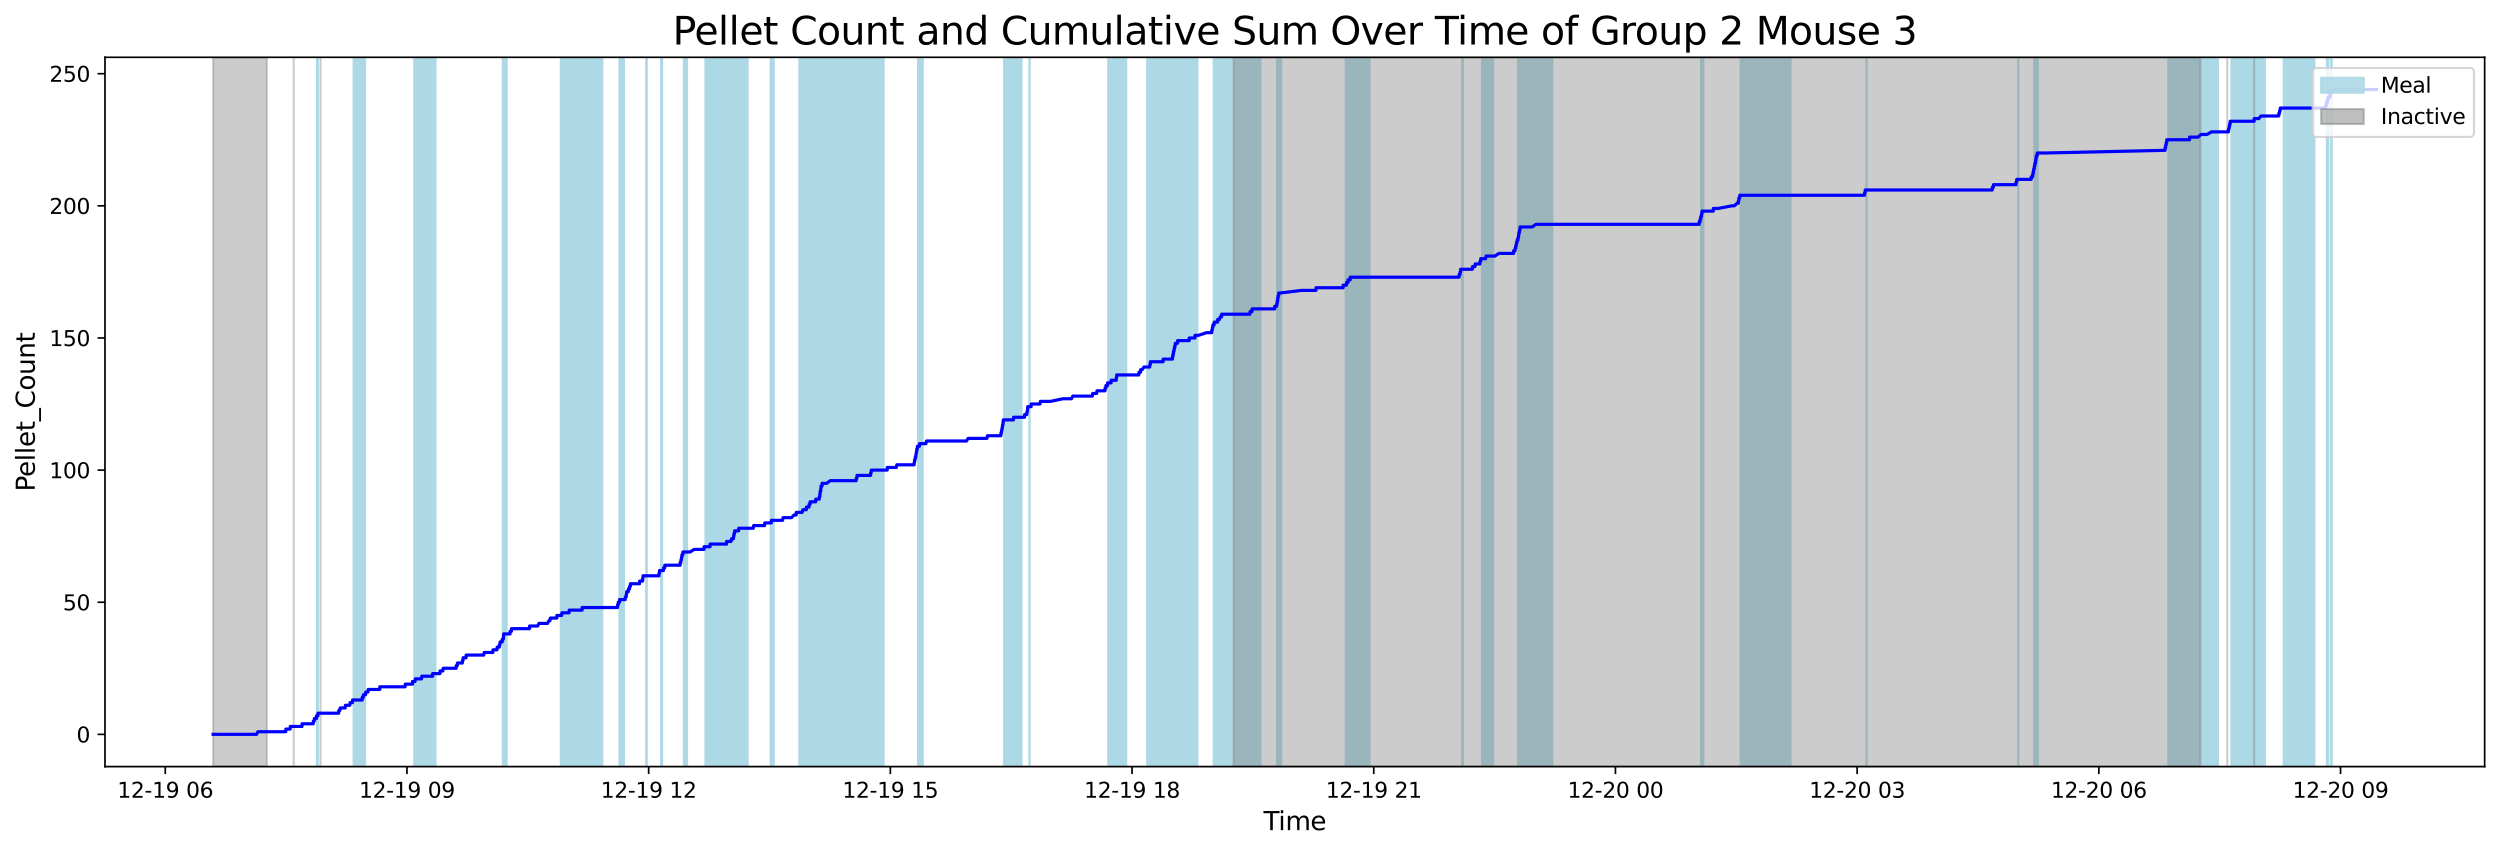 <?xml version="1.0" encoding="utf-8" standalone="no"?>
<!DOCTYPE svg PUBLIC "-//W3C//DTD SVG 1.1//EN"
  "http://www.w3.org/Graphics/SVG/1.1/DTD/svg11.dtd">
<svg xmlns:xlink="http://www.w3.org/1999/xlink" width="1172.435pt" height="399.009pt" viewBox="0 0 1172.435 399.009" xmlns="http://www.w3.org/2000/svg" version="1.1">
 <defs>
  <style type="text/css">*{stroke-linejoin: round; stroke-linecap: butt}</style>
 </defs>
 <g id="figure_1">
  <g id="patch_1">
   <path d="M 0 399.009 
L 1172.435 399.009 
L 1172.435 0 
L 0 0 
z
" style="fill: #ffffff"/>
  </g>
  <g id="axes_1">
   <g id="patch_2">
    <path d="M 49.235 359.517 
L 1165.235 359.517 
L 1165.235 26.877 
L 49.235 26.877 
z
" style="fill: #ffffff"/>
   </g>
   <g id="patch_3">
    <path d="M 149.055 359.517 
L 149.055 26.877 
L 148.661 26.877 
L 148.661 359.517 
z
" clip-path="url(#p4273b8ecab)" style="fill: #add8e6; stroke: #add8e6; stroke-linejoin: miter"/>
   </g>
   <g id="patch_4">
    <path d="M 169.828 359.517 
L 169.828 26.877 
L 166.001 26.877 
L 166.001 359.517 
z
" clip-path="url(#p4273b8ecab)" style="fill: #add8e6; stroke: #add8e6; stroke-linejoin: miter"/>
   </g>
   <g id="patch_5">
    <path d="M 171.211 359.517 
L 171.211 26.877 
L 165.863 26.877 
L 165.863 359.517 
z
" clip-path="url(#p4273b8ecab)" style="fill: #add8e6; stroke: #add8e6; stroke-linejoin: miter"/>
   </g>
   <g id="patch_6">
    <path d="M 203.165 359.517 
L 203.165 26.877 
L 194.272 26.877 
L 194.272 359.517 
z
" clip-path="url(#p4273b8ecab)" style="fill: #add8e6; stroke: #add8e6; stroke-linejoin: miter"/>
   </g>
   <g id="patch_7">
    <path d="M 204.211 359.517 
L 204.211 26.877 
L 203.409 26.877 
L 203.409 359.517 
z
" clip-path="url(#p4273b8ecab)" style="fill: #add8e6; stroke: #add8e6; stroke-linejoin: miter"/>
   </g>
   <g id="patch_8">
    <path d="M 237.55 359.517 
L 237.55 26.877 
L 235.793 26.877 
L 235.793 359.517 
z
" clip-path="url(#p4273b8ecab)" style="fill: #add8e6; stroke: #add8e6; stroke-linejoin: miter"/>
   </g>
   <g id="patch_9">
    <path d="M 237.38 359.517 
L 237.38 26.877 
L 237.026 26.877 
L 237.026 359.517 
z
" clip-path="url(#p4273b8ecab)" style="fill: #add8e6; stroke: #add8e6; stroke-linejoin: miter"/>
   </g>
   <g id="patch_10">
    <path d="M 282.468 359.517 
L 282.468 26.877 
L 262.999 26.877 
L 262.999 359.517 
z
" clip-path="url(#p4273b8ecab)" style="fill: #add8e6; stroke: #add8e6; stroke-linejoin: miter"/>
   </g>
   <g id="patch_11">
    <path d="M 292.601 359.517 
L 292.601 26.877 
L 290.512 26.877 
L 290.512 359.517 
z
" clip-path="url(#p4273b8ecab)" style="fill: #add8e6; stroke: #add8e6; stroke-linejoin: miter"/>
   </g>
   <g id="patch_12">
    <path d="M 303.31 359.517 
L 303.31 26.877 
L 303.056 26.877 
L 303.056 359.517 
z
" clip-path="url(#p4273b8ecab)" style="fill: #add8e6; stroke: #add8e6; stroke-linejoin: miter"/>
   </g>
   <g id="patch_13">
    <path d="M 310.495 359.517 
L 310.495 26.877 
L 310.071 26.877 
L 310.071 359.517 
z
" clip-path="url(#p4273b8ecab)" style="fill: #add8e6; stroke: #add8e6; stroke-linejoin: miter"/>
   </g>
   <g id="patch_14">
    <path d="M 321.459 359.517 
L 321.459 26.877 
L 320.741 26.877 
L 320.741 359.517 
z
" clip-path="url(#p4273b8ecab)" style="fill: #add8e6; stroke: #add8e6; stroke-linejoin: miter"/>
   </g>
   <g id="patch_15">
    <path d="M 322.2 359.517 
L 322.2 26.877 
L 321.541 26.877 
L 321.541 359.517 
z
" clip-path="url(#p4273b8ecab)" style="fill: #add8e6; stroke: #add8e6; stroke-linejoin: miter"/>
   </g>
   <g id="patch_16">
    <path d="M 350.636 359.517 
L 350.636 26.877 
L 330.848 26.877 
L 330.848 359.517 
z
" clip-path="url(#p4273b8ecab)" style="fill: #add8e6; stroke: #add8e6; stroke-linejoin: miter"/>
   </g>
   <g id="patch_17">
    <path d="M 348.289 359.517 
L 348.289 26.877 
L 346.156 26.877 
L 346.156 359.517 
z
" clip-path="url(#p4273b8ecab)" style="fill: #add8e6; stroke: #add8e6; stroke-linejoin: miter"/>
   </g>
   <g id="patch_18">
    <path d="M 362.836 359.517 
L 362.836 26.877 
L 361.446 26.877 
L 361.446 359.517 
z
" clip-path="url(#p4273b8ecab)" style="fill: #add8e6; stroke: #add8e6; stroke-linejoin: miter"/>
   </g>
   <g id="patch_19">
    <path d="M 397.393 359.517 
L 397.393 26.877 
L 374.853 26.877 
L 374.853 359.517 
z
" clip-path="url(#p4273b8ecab)" style="fill: #add8e6; stroke: #add8e6; stroke-linejoin: miter"/>
   </g>
   <g id="patch_20">
    <path d="M 399.038 359.517 
L 399.038 26.877 
L 379.796 26.877 
L 379.796 359.517 
z
" clip-path="url(#p4273b8ecab)" style="fill: #add8e6; stroke: #add8e6; stroke-linejoin: miter"/>
   </g>
   <g id="patch_21">
    <path d="M 407.605 359.517 
L 407.605 26.877 
L 386.011 26.877 
L 386.011 359.517 
z
" clip-path="url(#p4273b8ecab)" style="fill: #add8e6; stroke: #add8e6; stroke-linejoin: miter"/>
   </g>
   <g id="patch_22">
    <path d="M 414.385 359.517 
L 414.385 26.877 
L 402.449 26.877 
L 402.449 359.517 
z
" clip-path="url(#p4273b8ecab)" style="fill: #add8e6; stroke: #add8e6; stroke-linejoin: miter"/>
   </g>
   <g id="patch_23">
    <path d="M 432.707 359.517 
L 432.707 26.877 
L 430.539 26.877 
L 430.539 359.517 
z
" clip-path="url(#p4273b8ecab)" style="fill: #add8e6; stroke: #add8e6; stroke-linejoin: miter"/>
   </g>
   <g id="patch_24">
    <path d="M 431.843 359.517 
L 431.843 26.877 
L 431.102 26.877 
L 431.102 359.517 
z
" clip-path="url(#p4273b8ecab)" style="fill: #add8e6; stroke: #add8e6; stroke-linejoin: miter"/>
   </g>
   <g id="patch_25">
    <path d="M 479.057 359.517 
L 479.057 26.877 
L 470.94 26.877 
L 470.94 359.517 
z
" clip-path="url(#p4273b8ecab)" style="fill: #add8e6; stroke: #add8e6; stroke-linejoin: miter"/>
   </g>
   <g id="patch_26">
    <path d="M 472.422 359.517 
L 472.422 26.877 
L 471.242 26.877 
L 471.242 359.517 
z
" clip-path="url(#p4273b8ecab)" style="fill: #add8e6; stroke: #add8e6; stroke-linejoin: miter"/>
   </g>
   <g id="patch_27">
    <path d="M 482.775 359.517 
L 482.775 26.877 
L 482.871 26.877 
L 482.871 359.517 
z
" clip-path="url(#p4273b8ecab)" style="fill: #add8e6; stroke: #add8e6; stroke-linejoin: miter"/>
   </g>
   <g id="patch_28">
    <path d="M 528.165 359.517 
L 528.165 26.877 
L 522.621 26.877 
L 522.621 359.517 
z
" clip-path="url(#p4273b8ecab)" style="fill: #add8e6; stroke: #add8e6; stroke-linejoin: miter"/>
   </g>
   <g id="patch_29">
    <path d="M 525.598 359.517 
L 525.598 26.877 
L 519.723 26.877 
L 519.723 359.517 
z
" clip-path="url(#p4273b8ecab)" style="fill: #add8e6; stroke: #add8e6; stroke-linejoin: miter"/>
   </g>
   <g id="patch_30">
    <path d="M 526.099 359.517 
L 526.099 26.877 
L 524.487 26.877 
L 524.487 359.517 
z
" clip-path="url(#p4273b8ecab)" style="fill: #add8e6; stroke: #add8e6; stroke-linejoin: miter"/>
   </g>
   <g id="patch_31">
    <path d="M 559.168 359.517 
L 559.168 26.877 
L 538.008 26.877 
L 538.008 359.517 
z
" clip-path="url(#p4273b8ecab)" style="fill: #add8e6; stroke: #add8e6; stroke-linejoin: miter"/>
   </g>
   <g id="patch_32">
    <path d="M 561.519 359.517 
L 561.519 26.877 
L 540.033 26.877 
L 540.033 359.517 
z
" clip-path="url(#p4273b8ecab)" style="fill: #add8e6; stroke: #add8e6; stroke-linejoin: miter"/>
   </g>
   <g id="patch_33">
    <path d="M 551.15 359.517 
L 551.15 26.877 
L 550.795 26.877 
L 550.795 359.517 
z
" clip-path="url(#p4273b8ecab)" style="fill: #add8e6; stroke: #add8e6; stroke-linejoin: miter"/>
   </g>
   <g id="patch_34">
    <path d="M 551.725 359.517 
L 551.725 26.877 
L 551.28 26.877 
L 551.28 359.517 
z
" clip-path="url(#p4273b8ecab)" style="fill: #add8e6; stroke: #add8e6; stroke-linejoin: miter"/>
   </g>
   <g id="patch_35">
    <path d="M 590.896 359.517 
L 590.896 26.877 
L 569.196 26.877 
L 569.196 359.517 
z
" clip-path="url(#p4273b8ecab)" style="fill: #add8e6; stroke: #add8e6; stroke-linejoin: miter"/>
   </g>
   <g id="patch_36">
    <path d="M 570.161 359.517 
L 570.161 26.877 
L 569.502 26.877 
L 569.502 359.517 
z
" clip-path="url(#p4273b8ecab)" style="fill: #add8e6; stroke: #add8e6; stroke-linejoin: miter"/>
   </g>
   <g id="patch_37">
    <path d="M 591.133 359.517 
L 591.133 26.877 
L 588.016 26.877 
L 588.016 359.517 
z
" clip-path="url(#p4273b8ecab)" style="fill: #add8e6; stroke: #add8e6; stroke-linejoin: miter"/>
   </g>
   <g id="patch_38">
    <path d="M 598.925 359.517 
L 598.925 26.877 
L 599.349 26.877 
L 599.349 359.517 
z
" clip-path="url(#p4273b8ecab)" style="fill: #add8e6; stroke: #add8e6; stroke-linejoin: miter"/>
   </g>
   <g id="patch_39">
    <path d="M 600.845 359.517 
L 600.845 26.877 
L 599.892 26.877 
L 599.892 359.517 
z
" clip-path="url(#p4273b8ecab)" style="fill: #add8e6; stroke: #add8e6; stroke-linejoin: miter"/>
   </g>
   <g id="patch_40">
    <path d="M 642.239 359.517 
L 642.239 26.877 
L 631.095 26.877 
L 631.095 359.517 
z
" clip-path="url(#p4273b8ecab)" style="fill: #add8e6; stroke: #add8e6; stroke-linejoin: miter"/>
   </g>
   <g id="patch_41">
    <path d="M 632.789 359.517 
L 632.789 26.877 
L 632.999 26.877 
L 632.999 359.517 
z
" clip-path="url(#p4273b8ecab)" style="fill: #add8e6; stroke: #add8e6; stroke-linejoin: miter"/>
   </g>
   <g id="patch_42">
    <path d="M 686.015 359.517 
L 686.015 26.877 
L 685.709 26.877 
L 685.709 359.517 
z
" clip-path="url(#p4273b8ecab)" style="fill: #add8e6; stroke: #add8e6; stroke-linejoin: miter"/>
   </g>
   <g id="patch_43">
    <path d="M 700.243 359.517 
L 700.243 26.877 
L 694.993 26.877 
L 694.993 359.517 
z
" clip-path="url(#p4273b8ecab)" style="fill: #add8e6; stroke: #add8e6; stroke-linejoin: miter"/>
   </g>
   <g id="patch_44">
    <path d="M 727.986 359.517 
L 727.986 26.877 
L 711.941 26.877 
L 711.941 359.517 
z
" clip-path="url(#p4273b8ecab)" style="fill: #add8e6; stroke: #add8e6; stroke-linejoin: miter"/>
   </g>
   <g id="patch_45">
    <path d="M 713.02 359.517 
L 713.02 26.877 
L 713.494 26.877 
L 713.494 359.517 
z
" clip-path="url(#p4273b8ecab)" style="fill: #add8e6; stroke: #add8e6; stroke-linejoin: miter"/>
   </g>
   <g id="patch_46">
    <path d="M 797.757 359.517 
L 797.757 26.877 
L 798.809 26.877 
L 798.809 359.517 
z
" clip-path="url(#p4273b8ecab)" style="fill: #add8e6; stroke: #add8e6; stroke-linejoin: miter"/>
   </g>
   <g id="patch_47">
    <path d="M 839.71 359.517 
L 839.71 26.877 
L 816.311 26.877 
L 816.311 359.517 
z
" clip-path="url(#p4273b8ecab)" style="fill: #add8e6; stroke: #add8e6; stroke-linejoin: miter"/>
   </g>
   <g id="patch_48">
    <path d="M 875.383 359.517 
L 875.383 26.877 
L 875.314 26.877 
L 875.314 359.517 
z
" clip-path="url(#p4273b8ecab)" style="fill: #add8e6; stroke: #add8e6; stroke-linejoin: miter"/>
   </g>
   <g id="patch_49">
    <path d="M 946.529 359.517 
L 946.529 26.877 
L 946.487 26.877 
L 946.487 359.517 
z
" clip-path="url(#p4273b8ecab)" style="fill: #add8e6; stroke: #add8e6; stroke-linejoin: miter"/>
   </g>
   <g id="patch_50">
    <path d="M 954.029 359.517 
L 954.029 26.877 
L 954.017 26.877 
L 954.017 359.517 
z
" clip-path="url(#p4273b8ecab)" style="fill: #add8e6; stroke: #add8e6; stroke-linejoin: miter"/>
   </g>
   <g id="patch_51">
    <path d="M 954.865 359.517 
L 954.865 26.877 
L 955.698 26.877 
L 955.698 359.517 
z
" clip-path="url(#p4273b8ecab)" style="fill: #add8e6; stroke: #add8e6; stroke-linejoin: miter"/>
   </g>
   <g id="patch_52">
    <path d="M 1040.15 359.517 
L 1040.15 26.877 
L 1016.869 26.877 
L 1016.869 359.517 
z
" clip-path="url(#p4273b8ecab)" style="fill: #add8e6; stroke: #add8e6; stroke-linejoin: miter"/>
   </g>
   <g id="patch_53">
    <path d="M 1062.18 359.517 
L 1062.18 26.877 
L 1046.466 26.877 
L 1046.466 359.517 
z
" clip-path="url(#p4273b8ecab)" style="fill: #add8e6; stroke: #add8e6; stroke-linejoin: miter"/>
   </g>
   <g id="patch_54">
    <path d="M 1085.385 359.517 
L 1085.385 26.877 
L 1071.017 26.877 
L 1071.017 359.517 
z
" clip-path="url(#p4273b8ecab)" style="fill: #add8e6; stroke: #add8e6; stroke-linejoin: miter"/>
   </g>
   <g id="patch_55">
    <path d="M 1091.246 359.517 
L 1091.246 26.877 
L 1091.909 26.877 
L 1091.909 359.517 
z
" clip-path="url(#p4273b8ecab)" style="fill: #add8e6; stroke: #add8e6; stroke-linejoin: miter"/>
   </g>
   <g id="patch_56">
    <path d="M 1093.24 359.517 
L 1093.24 26.877 
L 1093.481 26.877 
L 1093.481 359.517 
z
" clip-path="url(#p4273b8ecab)" style="fill: #add8e6; stroke: #add8e6; stroke-linejoin: miter"/>
   </g>
   <g id="patch_57">
    <path d="M 99.962 359.517 
L 99.962 26.877 
L 125.151 26.877 
L 125.151 359.517 
z
" clip-path="url(#p4273b8ecab)" style="fill: #808080; opacity: 0.4; stroke: #808080; stroke-linejoin: miter"/>
   </g>
   <g id="patch_58">
    <path d="M 137.746 26.877 
L 137.746 26.877 
L 137.746 359.517 
" clip-path="url(#p4273b8ecab)" style="fill: #808080; opacity: 0.4; stroke: #808080; stroke-linejoin: miter"/>
   </g>
   <g id="patch_59">
    <path d="M 150.34 26.877 
L 150.34 26.877 
L 150.34 359.517 
" clip-path="url(#p4273b8ecab)" style="fill: #808080; opacity: 0.4; stroke: #808080; stroke-linejoin: miter"/>
   </g>
   <g id="patch_60">
    <path d="M 578.551 359.517 
L 578.551 26.877 
L 1031.951 26.877 
L 1031.951 359.517 
z
" clip-path="url(#p4273b8ecab)" style="fill: #808080; opacity: 0.4; stroke: #808080; stroke-linejoin: miter"/>
   </g>
   <g id="patch_61">
    <path d="M 1044.546 26.877 
L 1044.546 26.877 
L 1044.546 359.517 
" clip-path="url(#p4273b8ecab)" style="fill: #808080; opacity: 0.4; stroke: #808080; stroke-linejoin: miter"/>
   </g>
   <g id="patch_62">
    <path d="M 1057.14 26.877 
L 1057.14 26.877 
L 1057.14 359.517 
" clip-path="url(#p4273b8ecab)" style="fill: #808080; opacity: 0.4; stroke: #808080; stroke-linejoin: miter"/>
   </g>
   <g id="matplotlib.axis_1">
    <g id="xtick_1">
     <g id="line2d_1">
      <defs>
       <path id="m039c496cbb" d="M 0 0 
L 0 3.5 
" style="stroke: #000000; stroke-width: 0.8"/>
      </defs>
      <g>
       <use xlink:href="#m039c496cbb" x="77.502" y="359.517" style="stroke: #000000; stroke-width: 0.8"/>
      </g>
     </g>
     <g id="text_1">
      <!-- 12-19 06 -->
      <g transform="translate(55.022 374.116) scale(0.1 -0.1)">
       <defs>
        <path id="DejaVuSans-31" d="M 794 531 
L 1825 531 
L 1825 4091 
L 703 3866 
L 703 4441 
L 1819 4666 
L 2450 4666 
L 2450 531 
L 3481 531 
L 3481 0 
L 794 0 
L 794 531 
z
" transform="scale(0.016)"/>
        <path id="DejaVuSans-32" d="M 1228 531 
L 3431 531 
L 3431 0 
L 469 0 
L 469 531 
Q 828 903 1448 1529 
Q 2069 2156 2228 2338 
Q 2531 2678 2651 2914 
Q 2772 3150 2772 3378 
Q 2772 3750 2511 3984 
Q 2250 4219 1831 4219 
Q 1534 4219 1204 4116 
Q 875 4013 500 3803 
L 500 4441 
Q 881 4594 1212 4672 
Q 1544 4750 1819 4750 
Q 2544 4750 2975 4387 
Q 3406 4025 3406 3419 
Q 3406 3131 3298 2873 
Q 3191 2616 2906 2266 
Q 2828 2175 2409 1742 
Q 1991 1309 1228 531 
z
" transform="scale(0.016)"/>
        <path id="DejaVuSans-2d" d="M 313 2009 
L 1997 2009 
L 1997 1497 
L 313 1497 
L 313 2009 
z
" transform="scale(0.016)"/>
        <path id="DejaVuSans-39" d="M 703 97 
L 703 672 
Q 941 559 1184 500 
Q 1428 441 1663 441 
Q 2288 441 2617 861 
Q 2947 1281 2994 2138 
Q 2813 1869 2534 1725 
Q 2256 1581 1919 1581 
Q 1219 1581 811 2004 
Q 403 2428 403 3163 
Q 403 3881 828 4315 
Q 1253 4750 1959 4750 
Q 2769 4750 3195 4129 
Q 3622 3509 3622 2328 
Q 3622 1225 3098 567 
Q 2575 -91 1691 -91 
Q 1453 -91 1209 -44 
Q 966 3 703 97 
z
M 1959 2075 
Q 2384 2075 2632 2365 
Q 2881 2656 2881 3163 
Q 2881 3666 2632 3958 
Q 2384 4250 1959 4250 
Q 1534 4250 1286 3958 
Q 1038 3666 1038 3163 
Q 1038 2656 1286 2365 
Q 1534 2075 1959 2075 
z
" transform="scale(0.016)"/>
        <path id="DejaVuSans-20" transform="scale(0.016)"/>
        <path id="DejaVuSans-30" d="M 2034 4250 
Q 1547 4250 1301 3770 
Q 1056 3291 1056 2328 
Q 1056 1369 1301 889 
Q 1547 409 2034 409 
Q 2525 409 2770 889 
Q 3016 1369 3016 2328 
Q 3016 3291 2770 3770 
Q 2525 4250 2034 4250 
z
M 2034 4750 
Q 2819 4750 3233 4129 
Q 3647 3509 3647 2328 
Q 3647 1150 3233 529 
Q 2819 -91 2034 -91 
Q 1250 -91 836 529 
Q 422 1150 422 2328 
Q 422 3509 836 4129 
Q 1250 4750 2034 4750 
z
" transform="scale(0.016)"/>
        <path id="DejaVuSans-36" d="M 2113 2584 
Q 1688 2584 1439 2293 
Q 1191 2003 1191 1497 
Q 1191 994 1439 701 
Q 1688 409 2113 409 
Q 2538 409 2786 701 
Q 3034 994 3034 1497 
Q 3034 2003 2786 2293 
Q 2538 2584 2113 2584 
z
M 3366 4563 
L 3366 3988 
Q 3128 4100 2886 4159 
Q 2644 4219 2406 4219 
Q 1781 4219 1451 3797 
Q 1122 3375 1075 2522 
Q 1259 2794 1537 2939 
Q 1816 3084 2150 3084 
Q 2853 3084 3261 2657 
Q 3669 2231 3669 1497 
Q 3669 778 3244 343 
Q 2819 -91 2113 -91 
Q 1303 -91 875 529 
Q 447 1150 447 2328 
Q 447 3434 972 4092 
Q 1497 4750 2381 4750 
Q 2619 4750 2861 4703 
Q 3103 4656 3366 4563 
z
" transform="scale(0.016)"/>
       </defs>
       <use xlink:href="#DejaVuSans-31"/>
       <use xlink:href="#DejaVuSans-32" x="63.623"/>
       <use xlink:href="#DejaVuSans-2d" x="127.246"/>
       <use xlink:href="#DejaVuSans-31" x="163.33"/>
       <use xlink:href="#DejaVuSans-39" x="226.953"/>
       <use xlink:href="#DejaVuSans-20" x="290.576"/>
       <use xlink:href="#DejaVuSans-30" x="322.363"/>
       <use xlink:href="#DejaVuSans-36" x="385.986"/>
      </g>
     </g>
    </g>
    <g id="xtick_2">
     <g id="line2d_2">
      <g>
       <use xlink:href="#m039c496cbb" x="190.852" y="359.517" style="stroke: #000000; stroke-width: 0.8"/>
      </g>
     </g>
     <g id="text_2">
      <!-- 12-19 09 -->
      <g transform="translate(168.372 374.116) scale(0.1 -0.1)">
       <use xlink:href="#DejaVuSans-31"/>
       <use xlink:href="#DejaVuSans-32" x="63.623"/>
       <use xlink:href="#DejaVuSans-2d" x="127.246"/>
       <use xlink:href="#DejaVuSans-31" x="163.33"/>
       <use xlink:href="#DejaVuSans-39" x="226.953"/>
       <use xlink:href="#DejaVuSans-20" x="290.576"/>
       <use xlink:href="#DejaVuSans-30" x="322.363"/>
       <use xlink:href="#DejaVuSans-39" x="385.986"/>
      </g>
     </g>
    </g>
    <g id="xtick_3">
     <g id="line2d_3">
      <g>
       <use xlink:href="#m039c496cbb" x="304.202" y="359.517" style="stroke: #000000; stroke-width: 0.8"/>
      </g>
     </g>
     <g id="text_3">
      <!-- 12-19 12 -->
      <g transform="translate(281.722 374.116) scale(0.1 -0.1)">
       <use xlink:href="#DejaVuSans-31"/>
       <use xlink:href="#DejaVuSans-32" x="63.623"/>
       <use xlink:href="#DejaVuSans-2d" x="127.246"/>
       <use xlink:href="#DejaVuSans-31" x="163.33"/>
       <use xlink:href="#DejaVuSans-39" x="226.953"/>
       <use xlink:href="#DejaVuSans-20" x="290.576"/>
       <use xlink:href="#DejaVuSans-31" x="322.363"/>
       <use xlink:href="#DejaVuSans-32" x="385.986"/>
      </g>
     </g>
    </g>
    <g id="xtick_4">
     <g id="line2d_4">
      <g>
       <use xlink:href="#m039c496cbb" x="417.552" y="359.517" style="stroke: #000000; stroke-width: 0.8"/>
      </g>
     </g>
     <g id="text_4">
      <!-- 12-19 15 -->
      <g transform="translate(395.072 374.116) scale(0.1 -0.1)">
       <defs>
        <path id="DejaVuSans-35" d="M 691 4666 
L 3169 4666 
L 3169 4134 
L 1269 4134 
L 1269 2991 
Q 1406 3038 1543 3061 
Q 1681 3084 1819 3084 
Q 2600 3084 3056 2656 
Q 3513 2228 3513 1497 
Q 3513 744 3044 326 
Q 2575 -91 1722 -91 
Q 1428 -91 1123 -41 
Q 819 9 494 109 
L 494 744 
Q 775 591 1075 516 
Q 1375 441 1709 441 
Q 2250 441 2565 725 
Q 2881 1009 2881 1497 
Q 2881 1984 2565 2268 
Q 2250 2553 1709 2553 
Q 1456 2553 1204 2497 
Q 953 2441 691 2322 
L 691 4666 
z
" transform="scale(0.016)"/>
       </defs>
       <use xlink:href="#DejaVuSans-31"/>
       <use xlink:href="#DejaVuSans-32" x="63.623"/>
       <use xlink:href="#DejaVuSans-2d" x="127.246"/>
       <use xlink:href="#DejaVuSans-31" x="163.33"/>
       <use xlink:href="#DejaVuSans-39" x="226.953"/>
       <use xlink:href="#DejaVuSans-20" x="290.576"/>
       <use xlink:href="#DejaVuSans-31" x="322.363"/>
       <use xlink:href="#DejaVuSans-35" x="385.986"/>
      </g>
     </g>
    </g>
    <g id="xtick_5">
     <g id="line2d_5">
      <g>
       <use xlink:href="#m039c496cbb" x="530.902" y="359.517" style="stroke: #000000; stroke-width: 0.8"/>
      </g>
     </g>
     <g id="text_5">
      <!-- 12-19 18 -->
      <g transform="translate(508.422 374.116) scale(0.1 -0.1)">
       <defs>
        <path id="DejaVuSans-38" d="M 2034 2216 
Q 1584 2216 1326 1975 
Q 1069 1734 1069 1313 
Q 1069 891 1326 650 
Q 1584 409 2034 409 
Q 2484 409 2743 651 
Q 3003 894 3003 1313 
Q 3003 1734 2745 1975 
Q 2488 2216 2034 2216 
z
M 1403 2484 
Q 997 2584 770 2862 
Q 544 3141 544 3541 
Q 544 4100 942 4425 
Q 1341 4750 2034 4750 
Q 2731 4750 3128 4425 
Q 3525 4100 3525 3541 
Q 3525 3141 3298 2862 
Q 3072 2584 2669 2484 
Q 3125 2378 3379 2068 
Q 3634 1759 3634 1313 
Q 3634 634 3220 271 
Q 2806 -91 2034 -91 
Q 1263 -91 848 271 
Q 434 634 434 1313 
Q 434 1759 690 2068 
Q 947 2378 1403 2484 
z
M 1172 3481 
Q 1172 3119 1398 2916 
Q 1625 2713 2034 2713 
Q 2441 2713 2670 2916 
Q 2900 3119 2900 3481 
Q 2900 3844 2670 4047 
Q 2441 4250 2034 4250 
Q 1625 4250 1398 4047 
Q 1172 3844 1172 3481 
z
" transform="scale(0.016)"/>
       </defs>
       <use xlink:href="#DejaVuSans-31"/>
       <use xlink:href="#DejaVuSans-32" x="63.623"/>
       <use xlink:href="#DejaVuSans-2d" x="127.246"/>
       <use xlink:href="#DejaVuSans-31" x="163.33"/>
       <use xlink:href="#DejaVuSans-39" x="226.953"/>
       <use xlink:href="#DejaVuSans-20" x="290.576"/>
       <use xlink:href="#DejaVuSans-31" x="322.363"/>
       <use xlink:href="#DejaVuSans-38" x="385.986"/>
      </g>
     </g>
    </g>
    <g id="xtick_6">
     <g id="line2d_6">
      <g>
       <use xlink:href="#m039c496cbb" x="644.252" y="359.517" style="stroke: #000000; stroke-width: 0.8"/>
      </g>
     </g>
     <g id="text_6">
      <!-- 12-19 21 -->
      <g transform="translate(621.772 374.116) scale(0.1 -0.1)">
       <use xlink:href="#DejaVuSans-31"/>
       <use xlink:href="#DejaVuSans-32" x="63.623"/>
       <use xlink:href="#DejaVuSans-2d" x="127.246"/>
       <use xlink:href="#DejaVuSans-31" x="163.33"/>
       <use xlink:href="#DejaVuSans-39" x="226.953"/>
       <use xlink:href="#DejaVuSans-20" x="290.576"/>
       <use xlink:href="#DejaVuSans-32" x="322.363"/>
       <use xlink:href="#DejaVuSans-31" x="385.986"/>
      </g>
     </g>
    </g>
    <g id="xtick_7">
     <g id="line2d_7">
      <g>
       <use xlink:href="#m039c496cbb" x="757.602" y="359.517" style="stroke: #000000; stroke-width: 0.8"/>
      </g>
     </g>
     <g id="text_7">
      <!-- 12-20 00 -->
      <g transform="translate(735.122 374.116) scale(0.1 -0.1)">
       <use xlink:href="#DejaVuSans-31"/>
       <use xlink:href="#DejaVuSans-32" x="63.623"/>
       <use xlink:href="#DejaVuSans-2d" x="127.246"/>
       <use xlink:href="#DejaVuSans-32" x="163.33"/>
       <use xlink:href="#DejaVuSans-30" x="226.953"/>
       <use xlink:href="#DejaVuSans-20" x="290.576"/>
       <use xlink:href="#DejaVuSans-30" x="322.363"/>
       <use xlink:href="#DejaVuSans-30" x="385.986"/>
      </g>
     </g>
    </g>
    <g id="xtick_8">
     <g id="line2d_8">
      <g>
       <use xlink:href="#m039c496cbb" x="870.952" y="359.517" style="stroke: #000000; stroke-width: 0.8"/>
      </g>
     </g>
     <g id="text_8">
      <!-- 12-20 03 -->
      <g transform="translate(848.472 374.116) scale(0.1 -0.1)">
       <defs>
        <path id="DejaVuSans-33" d="M 2597 2516 
Q 3050 2419 3304 2112 
Q 3559 1806 3559 1356 
Q 3559 666 3084 287 
Q 2609 -91 1734 -91 
Q 1441 -91 1130 -33 
Q 819 25 488 141 
L 488 750 
Q 750 597 1062 519 
Q 1375 441 1716 441 
Q 2309 441 2620 675 
Q 2931 909 2931 1356 
Q 2931 1769 2642 2001 
Q 2353 2234 1838 2234 
L 1294 2234 
L 1294 2753 
L 1863 2753 
Q 2328 2753 2575 2939 
Q 2822 3125 2822 3475 
Q 2822 3834 2567 4026 
Q 2313 4219 1838 4219 
Q 1578 4219 1281 4162 
Q 984 4106 628 3988 
L 628 4550 
Q 988 4650 1302 4700 
Q 1616 4750 1894 4750 
Q 2613 4750 3031 4423 
Q 3450 4097 3450 3541 
Q 3450 3153 3228 2886 
Q 3006 2619 2597 2516 
z
" transform="scale(0.016)"/>
       </defs>
       <use xlink:href="#DejaVuSans-31"/>
       <use xlink:href="#DejaVuSans-32" x="63.623"/>
       <use xlink:href="#DejaVuSans-2d" x="127.246"/>
       <use xlink:href="#DejaVuSans-32" x="163.33"/>
       <use xlink:href="#DejaVuSans-30" x="226.953"/>
       <use xlink:href="#DejaVuSans-20" x="290.576"/>
       <use xlink:href="#DejaVuSans-30" x="322.363"/>
       <use xlink:href="#DejaVuSans-33" x="385.986"/>
      </g>
     </g>
    </g>
    <g id="xtick_9">
     <g id="line2d_9">
      <g>
       <use xlink:href="#m039c496cbb" x="984.302" y="359.517" style="stroke: #000000; stroke-width: 0.8"/>
      </g>
     </g>
     <g id="text_9">
      <!-- 12-20 06 -->
      <g transform="translate(961.822 374.116) scale(0.1 -0.1)">
       <use xlink:href="#DejaVuSans-31"/>
       <use xlink:href="#DejaVuSans-32" x="63.623"/>
       <use xlink:href="#DejaVuSans-2d" x="127.246"/>
       <use xlink:href="#DejaVuSans-32" x="163.33"/>
       <use xlink:href="#DejaVuSans-30" x="226.953"/>
       <use xlink:href="#DejaVuSans-20" x="290.576"/>
       <use xlink:href="#DejaVuSans-30" x="322.363"/>
       <use xlink:href="#DejaVuSans-36" x="385.986"/>
      </g>
     </g>
    </g>
    <g id="xtick_10">
     <g id="line2d_10">
      <g>
       <use xlink:href="#m039c496cbb" x="1097.652" y="359.517" style="stroke: #000000; stroke-width: 0.8"/>
      </g>
     </g>
     <g id="text_10">
      <!-- 12-20 09 -->
      <g transform="translate(1075.172 374.116) scale(0.1 -0.1)">
       <use xlink:href="#DejaVuSans-31"/>
       <use xlink:href="#DejaVuSans-32" x="63.623"/>
       <use xlink:href="#DejaVuSans-2d" x="127.246"/>
       <use xlink:href="#DejaVuSans-32" x="163.33"/>
       <use xlink:href="#DejaVuSans-30" x="226.953"/>
       <use xlink:href="#DejaVuSans-20" x="290.576"/>
       <use xlink:href="#DejaVuSans-30" x="322.363"/>
       <use xlink:href="#DejaVuSans-39" x="385.986"/>
      </g>
     </g>
    </g>
    <g id="text_11">
     <!-- Time -->
     <g transform="translate(592.555 389.313) scale(0.12 -0.12)">
      <defs>
       <path id="DejaVuSans-54" d="M -19 4666 
L 3928 4666 
L 3928 4134 
L 2272 4134 
L 2272 0 
L 1638 0 
L 1638 4134 
L -19 4134 
L -19 4666 
z
" transform="scale(0.016)"/>
       <path id="DejaVuSans-69" d="M 603 3500 
L 1178 3500 
L 1178 0 
L 603 0 
L 603 3500 
z
M 603 4863 
L 1178 4863 
L 1178 4134 
L 603 4134 
L 603 4863 
z
" transform="scale(0.016)"/>
       <path id="DejaVuSans-6d" d="M 3328 2828 
Q 3544 3216 3844 3400 
Q 4144 3584 4550 3584 
Q 5097 3584 5394 3201 
Q 5691 2819 5691 2113 
L 5691 0 
L 5113 0 
L 5113 2094 
Q 5113 2597 4934 2840 
Q 4756 3084 4391 3084 
Q 3944 3084 3684 2787 
Q 3425 2491 3425 1978 
L 3425 0 
L 2847 0 
L 2847 2094 
Q 2847 2600 2669 2842 
Q 2491 3084 2119 3084 
Q 1678 3084 1418 2786 
Q 1159 2488 1159 1978 
L 1159 0 
L 581 0 
L 581 3500 
L 1159 3500 
L 1159 2956 
Q 1356 3278 1631 3431 
Q 1906 3584 2284 3584 
Q 2666 3584 2933 3390 
Q 3200 3197 3328 2828 
z
" transform="scale(0.016)"/>
       <path id="DejaVuSans-65" d="M 3597 1894 
L 3597 1613 
L 953 1613 
Q 991 1019 1311 708 
Q 1631 397 2203 397 
Q 2534 397 2845 478 
Q 3156 559 3463 722 
L 3463 178 
Q 3153 47 2828 -22 
Q 2503 -91 2169 -91 
Q 1331 -91 842 396 
Q 353 884 353 1716 
Q 353 2575 817 3079 
Q 1281 3584 2069 3584 
Q 2775 3584 3186 3129 
Q 3597 2675 3597 1894 
z
M 3022 2063 
Q 3016 2534 2758 2815 
Q 2500 3097 2075 3097 
Q 1594 3097 1305 2825 
Q 1016 2553 972 2059 
L 3022 2063 
z
" transform="scale(0.016)"/>
      </defs>
      <use xlink:href="#DejaVuSans-54"/>
      <use xlink:href="#DejaVuSans-69" x="57.959"/>
      <use xlink:href="#DejaVuSans-6d" x="85.742"/>
      <use xlink:href="#DejaVuSans-65" x="183.154"/>
     </g>
    </g>
   </g>
   <g id="matplotlib.axis_2">
    <g id="ytick_1">
     <g id="line2d_11">
      <defs>
       <path id="m479e7d77e4" d="M 0 0 
L -3.5 0 
" style="stroke: #000000; stroke-width: 0.8"/>
      </defs>
      <g>
       <use xlink:href="#m479e7d77e4" x="49.235" y="344.397" style="stroke: #000000; stroke-width: 0.8"/>
      </g>
     </g>
     <g id="text_12">
      <!-- 0 -->
      <g transform="translate(35.873 348.196) scale(0.1 -0.1)">
       <use xlink:href="#DejaVuSans-30"/>
      </g>
     </g>
    </g>
    <g id="ytick_2">
     <g id="line2d_12">
      <g>
       <use xlink:href="#m479e7d77e4" x="49.235" y="282.43" style="stroke: #000000; stroke-width: 0.8"/>
      </g>
     </g>
     <g id="text_13">
      <!-- 50 -->
      <g transform="translate(29.51 286.229) scale(0.1 -0.1)">
       <use xlink:href="#DejaVuSans-35"/>
       <use xlink:href="#DejaVuSans-30" x="63.623"/>
      </g>
     </g>
    </g>
    <g id="ytick_3">
     <g id="line2d_13">
      <g>
       <use xlink:href="#m479e7d77e4" x="49.235" y="220.463" style="stroke: #000000; stroke-width: 0.8"/>
      </g>
     </g>
     <g id="text_14">
      <!-- 100 -->
      <g transform="translate(23.148 224.262) scale(0.1 -0.1)">
       <use xlink:href="#DejaVuSans-31"/>
       <use xlink:href="#DejaVuSans-30" x="63.623"/>
       <use xlink:href="#DejaVuSans-30" x="127.246"/>
      </g>
     </g>
    </g>
    <g id="ytick_4">
     <g id="line2d_14">
      <g>
       <use xlink:href="#m479e7d77e4" x="49.235" y="158.496" style="stroke: #000000; stroke-width: 0.8"/>
      </g>
     </g>
     <g id="text_15">
      <!-- 150 -->
      <g transform="translate(23.148 162.295) scale(0.1 -0.1)">
       <use xlink:href="#DejaVuSans-31"/>
       <use xlink:href="#DejaVuSans-35" x="63.623"/>
       <use xlink:href="#DejaVuSans-30" x="127.246"/>
      </g>
     </g>
    </g>
    <g id="ytick_5">
     <g id="line2d_15">
      <g>
       <use xlink:href="#m479e7d77e4" x="49.235" y="96.528" style="stroke: #000000; stroke-width: 0.8"/>
      </g>
     </g>
     <g id="text_16">
      <!-- 200 -->
      <g transform="translate(23.148 100.328) scale(0.1 -0.1)">
       <use xlink:href="#DejaVuSans-32"/>
       <use xlink:href="#DejaVuSans-30" x="63.623"/>
       <use xlink:href="#DejaVuSans-30" x="127.246"/>
      </g>
     </g>
    </g>
    <g id="ytick_6">
     <g id="line2d_16">
      <g>
       <use xlink:href="#m479e7d77e4" x="49.235" y="34.561" style="stroke: #000000; stroke-width: 0.8"/>
      </g>
     </g>
     <g id="text_17">
      <!-- 250 -->
      <g transform="translate(23.148 38.36) scale(0.1 -0.1)">
       <use xlink:href="#DejaVuSans-32"/>
       <use xlink:href="#DejaVuSans-35" x="63.623"/>
       <use xlink:href="#DejaVuSans-30" x="127.246"/>
      </g>
     </g>
    </g>
    <g id="text_18">
     <!-- Pellet_Count -->
     <g transform="translate(16.318 230.485) rotate(-90) scale(0.12 -0.12)">
      <defs>
       <path id="DejaVuSans-50" d="M 1259 4147 
L 1259 2394 
L 2053 2394 
Q 2494 2394 2734 2622 
Q 2975 2850 2975 3272 
Q 2975 3691 2734 3919 
Q 2494 4147 2053 4147 
L 1259 4147 
z
M 628 4666 
L 2053 4666 
Q 2838 4666 3239 4311 
Q 3641 3956 3641 3272 
Q 3641 2581 3239 2228 
Q 2838 1875 2053 1875 
L 1259 1875 
L 1259 0 
L 628 0 
L 628 4666 
z
" transform="scale(0.016)"/>
       <path id="DejaVuSans-6c" d="M 603 4863 
L 1178 4863 
L 1178 0 
L 603 0 
L 603 4863 
z
" transform="scale(0.016)"/>
       <path id="DejaVuSans-74" d="M 1172 4494 
L 1172 3500 
L 2356 3500 
L 2356 3053 
L 1172 3053 
L 1172 1153 
Q 1172 725 1289 603 
Q 1406 481 1766 481 
L 2356 481 
L 2356 0 
L 1766 0 
Q 1100 0 847 248 
Q 594 497 594 1153 
L 594 3053 
L 172 3053 
L 172 3500 
L 594 3500 
L 594 4494 
L 1172 4494 
z
" transform="scale(0.016)"/>
       <path id="DejaVuSans-5f" d="M 3263 -1063 
L 3263 -1509 
L -63 -1509 
L -63 -1063 
L 3263 -1063 
z
" transform="scale(0.016)"/>
       <path id="DejaVuSans-43" d="M 4122 4306 
L 4122 3641 
Q 3803 3938 3442 4084 
Q 3081 4231 2675 4231 
Q 1875 4231 1450 3742 
Q 1025 3253 1025 2328 
Q 1025 1406 1450 917 
Q 1875 428 2675 428 
Q 3081 428 3442 575 
Q 3803 722 4122 1019 
L 4122 359 
Q 3791 134 3420 21 
Q 3050 -91 2638 -91 
Q 1578 -91 968 557 
Q 359 1206 359 2328 
Q 359 3453 968 4101 
Q 1578 4750 2638 4750 
Q 3056 4750 3426 4639 
Q 3797 4528 4122 4306 
z
" transform="scale(0.016)"/>
       <path id="DejaVuSans-6f" d="M 1959 3097 
Q 1497 3097 1228 2736 
Q 959 2375 959 1747 
Q 959 1119 1226 758 
Q 1494 397 1959 397 
Q 2419 397 2687 759 
Q 2956 1122 2956 1747 
Q 2956 2369 2687 2733 
Q 2419 3097 1959 3097 
z
M 1959 3584 
Q 2709 3584 3137 3096 
Q 3566 2609 3566 1747 
Q 3566 888 3137 398 
Q 2709 -91 1959 -91 
Q 1206 -91 779 398 
Q 353 888 353 1747 
Q 353 2609 779 3096 
Q 1206 3584 1959 3584 
z
" transform="scale(0.016)"/>
       <path id="DejaVuSans-75" d="M 544 1381 
L 544 3500 
L 1119 3500 
L 1119 1403 
Q 1119 906 1312 657 
Q 1506 409 1894 409 
Q 2359 409 2629 706 
Q 2900 1003 2900 1516 
L 2900 3500 
L 3475 3500 
L 3475 0 
L 2900 0 
L 2900 538 
Q 2691 219 2414 64 
Q 2138 -91 1772 -91 
Q 1169 -91 856 284 
Q 544 659 544 1381 
z
M 1991 3584 
L 1991 3584 
z
" transform="scale(0.016)"/>
       <path id="DejaVuSans-6e" d="M 3513 2113 
L 3513 0 
L 2938 0 
L 2938 2094 
Q 2938 2591 2744 2837 
Q 2550 3084 2163 3084 
Q 1697 3084 1428 2787 
Q 1159 2491 1159 1978 
L 1159 0 
L 581 0 
L 581 3500 
L 1159 3500 
L 1159 2956 
Q 1366 3272 1645 3428 
Q 1925 3584 2291 3584 
Q 2894 3584 3203 3211 
Q 3513 2838 3513 2113 
z
" transform="scale(0.016)"/>
      </defs>
      <use xlink:href="#DejaVuSans-50"/>
      <use xlink:href="#DejaVuSans-65" x="56.678"/>
      <use xlink:href="#DejaVuSans-6c" x="118.201"/>
      <use xlink:href="#DejaVuSans-6c" x="145.984"/>
      <use xlink:href="#DejaVuSans-65" x="173.768"/>
      <use xlink:href="#DejaVuSans-74" x="235.291"/>
      <use xlink:href="#DejaVuSans-5f" x="274.5"/>
      <use xlink:href="#DejaVuSans-43" x="324.5"/>
      <use xlink:href="#DejaVuSans-6f" x="394.324"/>
      <use xlink:href="#DejaVuSans-75" x="455.506"/>
      <use xlink:href="#DejaVuSans-6e" x="518.885"/>
      <use xlink:href="#DejaVuSans-74" x="582.264"/>
     </g>
    </g>
   </g>
   <g id="line2d_17">
    <path d="M 99.962 344.397 
L 120.313 344.397 
L 120.953 343.158 
L 133.999 343.158 
L 134.072 341.918 
L 136.066 341.918 
L 136.15 340.679 
L 141.629 340.679 
L 141.671 339.44 
L 146.898 339.44 
L 146.94 338.2 
L 147.391 338.2 
L 147.433 336.961 
L 148.388 336.961 
L 148.419 335.722 
L 149.081 335.722 
L 149.123 334.482 
L 158.831 334.482 
L 158.862 333.243 
L 159.345 333.243 
L 159.544 332.004 
L 161.874 332.004 
L 161.99 330.764 
L 164.057 330.764 
L 164.183 329.525 
L 165.306 329.525 
L 165.327 328.286 
L 169.861 328.286 
L 169.882 327.046 
L 170.365 327.046 
L 170.439 325.807 
L 171.425 325.807 
L 171.52 324.568 
L 172.559 324.568 
L 172.685 323.328 
L 178.1 323.328 
L 178.121 322.089 
L 189.971 322.089 
L 190.065 320.85 
L 193.424 320.85 
L 193.466 319.61 
L 194.62 319.61 
L 194.798 318.371 
L 197.685 318.371 
L 197.8 317.132 
L 202.89 317.132 
L 202.911 315.892 
L 206.343 315.892 
L 206.354 314.653 
L 207.676 314.653 
L 207.802 313.414 
L 213.931 313.414 
L 213.952 312.174 
L 214.477 312.174 
L 214.53 310.935 
L 216.818 310.935 
L 216.818 310.935 
L 216.891 309.696 
L 217.175 309.696 
L 217.196 308.456 
L 218.591 308.456 
L 218.602 307.217 
L 226.872 307.217 
L 227.072 305.978 
L 231.144 305.978 
L 231.207 304.738 
L 233.065 304.738 
L 233.149 303.499 
L 234.177 303.499 
L 234.219 302.259 
L 234.513 302.259 
L 234.565 301.02 
L 235.541 301.02 
L 235.562 299.781 
L 236.045 299.781 
L 236.161 298.541 
L 236.182 297.302 
L 239.183 297.302 
L 239.215 296.063 
L 239.855 296.063 
L 239.887 294.823 
L 248.335 294.823 
L 248.377 293.584 
L 252.177 293.584 
L 252.733 292.345 
L 256.774 292.345 
L 257.424 291.105 
L 257.897 291.105 
L 258.086 289.866 
L 261.129 289.866 
L 261.161 288.627 
L 263.417 288.627 
L 263.501 287.387 
L 266.849 287.387 
L 266.944 286.148 
L 272.989 286.148 
L 273.01 284.909 
L 289.582 284.909 
L 289.635 283.669 
L 289.918 283.669 
L 289.939 282.43 
L 290.516 282.43 
L 290.558 281.191 
L 293.203 281.191 
L 293.256 279.951 
L 293.675 279.951 
L 293.707 278.712 
L 293.864 278.712 
L 293.906 277.473 
L 294.651 277.473 
L 294.693 276.233 
L 295.218 276.233 
L 295.239 274.994 
L 295.627 274.994 
L 295.659 273.755 
L 299.92 273.755 
L 299.941 272.515 
L 301.368 272.515 
L 301.389 271.276 
L 301.526 271.276 
L 301.557 270.037 
L 309.041 270.037 
L 309.072 268.797 
L 309.282 268.797 
L 309.303 267.558 
L 311.161 267.558 
L 311.182 266.318 
L 311.748 266.318 
L 311.769 265.079 
L 318.948 265.079 
L 318.959 263.84 
L 319.295 263.84 
L 319.337 262.6 
L 319.557 262.6 
L 319.588 261.361 
L 319.788 261.361 
L 319.819 260.122 
L 320.239 260.122 
L 320.25 258.882 
L 323.587 258.882 
L 325.592 257.643 
L 330.189 257.643 
L 330.199 256.404 
L 333.001 256.404 
L 333.022 255.164 
L 340.737 255.164 
L 340.758 253.925 
L 342.857 253.925 
L 343.056 252.686 
L 343.948 252.686 
L 344.022 251.446 
L 344.19 251.446 
L 344.221 250.207 
L 344.504 250.207 
L 344.525 248.968 
L 346.362 248.968 
L 346.467 247.728 
L 353.279 247.728 
L 353.446 246.489 
L 358.568 246.489 
L 358.631 245.25 
L 361.664 245.25 
L 361.79 244.01 
L 367.006 244.01 
L 367.227 242.771 
L 371.194 242.771 
L 372.349 241.532 
L 373.377 241.532 
L 373.43 240.292 
L 376.179 240.292 
L 376.557 239.053 
L 378.142 239.053 
L 378.174 237.814 
L 379.391 237.814 
L 379.412 236.574 
L 379.884 236.574 
L 379.916 235.335 
L 382.55 235.335 
L 382.561 234.096 
L 384.198 234.096 
L 384.229 232.856 
L 384.481 232.856 
L 384.502 231.617 
L 384.618 231.617 
L 384.649 230.378 
L 384.891 230.378 
L 384.912 229.138 
L 385.027 229.138 
L 385.048 227.899 
L 385.531 227.899 
L 385.552 226.659 
L 387.724 226.659 
L 389.341 225.42 
L 401.526 225.42 
L 401.61 224.181 
L 401.883 224.181 
L 401.914 222.941 
L 408.285 222.941 
L 408.316 221.702 
L 408.558 221.702 
L 408.631 220.463 
L 416.072 220.463 
L 416.104 219.223 
L 420.344 219.223 
L 420.585 217.984 
L 428.698 217.984 
L 428.751 216.745 
L 428.929 216.745 
L 428.95 215.505 
L 429.213 215.505 
L 429.276 214.266 
L 429.506 214.266 
L 429.538 213.027 
L 429.695 213.027 
L 429.758 211.787 
L 429.926 211.787 
L 429.947 210.548 
L 430.199 210.548 
L 430.22 209.309 
L 431.175 209.309 
L 431.249 208.069 
L 434.219 208.069 
L 434.502 206.83 
L 453.236 206.83 
L 454.013 205.591 
L 462.84 205.591 
L 463.102 204.351 
L 469.389 204.351 
L 469.399 203.112 
L 469.62 203.112 
L 469.672 201.873 
L 469.914 201.873 
L 469.935 200.633 
L 470.092 200.633 
L 470.134 199.394 
L 470.354 199.394 
L 470.375 198.155 
L 470.491 198.155 
L 470.512 196.915 
L 475.256 196.915 
L 475.35 195.676 
L 480.472 195.676 
L 480.503 194.437 
L 481.553 194.437 
L 481.584 193.197 
L 481.773 193.197 
L 481.889 191.958 
L 481.931 191.958 
L 481.931 191.958 
L 481.952 190.718 
L 483.579 190.718 
L 483.631 189.479 
L 487.703 189.479 
L 487.903 188.24 
L 492.615 188.24 
L 498.545 187 
L 502.502 187 
L 503.121 185.761 
L 512.273 185.761 
L 512.451 184.522 
L 514.298 184.522 
L 514.477 183.282 
L 518.213 183.282 
L 518.234 182.043 
L 518.633 182.043 
L 518.654 180.804 
L 519.41 180.804 
L 519.42 179.564 
L 521.079 179.564 
L 521.099 178.325 
L 523.482 178.325 
L 523.524 177.086 
L 523.66 177.086 
L 523.681 175.846 
L 534.082 175.846 
L 534.124 174.607 
L 534.859 174.607 
L 534.922 173.368 
L 535.667 173.368 
L 536.475 172.128 
L 539.162 172.128 
L 539.267 170.889 
L 539.487 170.889 
L 539.498 169.65 
L 545.48 169.65 
L 545.501 168.41 
L 549.846 168.41 
L 549.878 167.171 
L 550.088 167.171 
L 550.109 165.932 
L 550.35 165.932 
L 550.35 165.932 
L 550.371 164.692 
L 550.602 164.692 
L 550.623 163.453 
L 550.885 163.453 
L 550.896 162.214 
L 551.137 162.214 
L 551.19 160.974 
L 552.26 160.974 
L 552.281 159.735 
L 557.697 159.735 
L 557.728 158.496 
L 560.394 158.496 
L 560.436 157.256 
L 562.063 157.256 
L 565.852 156.017 
L 568.255 156.017 
L 568.276 154.778 
L 568.539 154.778 
L 568.581 153.538 
L 568.843 153.538 
L 568.853 152.299 
L 569.41 152.299 
L 569.42 151.059 
L 571.036 151.059 
L 571.047 149.82 
L 571.845 149.82 
L 572.243 148.581 
L 572.894 148.581 
L 572.905 147.341 
L 586.171 147.341 
L 586.265 146.102 
L 587.189 146.102 
L 587.21 144.863 
L 597.789 144.863 
L 597.81 143.623 
L 598.744 143.623 
L 598.776 142.384 
L 598.954 142.384 
L 598.975 141.145 
L 599.185 141.145 
L 599.206 139.905 
L 599.353 139.905 
L 599.353 139.905 
L 599.395 138.666 
L 599.647 138.666 
L 599.689 137.427 
L 600.287 137.427 
L 610.426 136.187 
L 617.132 136.187 
L 617.195 134.948 
L 629.884 134.948 
L 629.905 133.709 
L 631.469 133.709 
L 631.479 132.469 
L 632.172 132.469 
L 632.193 131.23 
L 633.211 131.23 
L 633.243 129.991 
L 684.271 129.991 
L 684.292 128.751 
L 684.712 128.751 
L 684.743 127.512 
L 684.995 127.512 
L 685.016 126.273 
L 690.505 126.273 
L 690.579 125.033 
L 691.702 125.033 
L 691.849 123.794 
L 694.042 123.794 
L 694.053 122.555 
L 694.41 122.555 
L 694.42 121.315 
L 696.687 121.315 
L 696.928 120.076 
L 701.085 120.076 
L 702.942 118.837 
L 709.848 118.837 
L 709.859 117.597 
L 710.52 117.597 
L 710.52 117.597 
L 710.562 116.358 
L 710.856 116.358 
L 710.866 115.118 
L 711.139 115.118 
L 711.16 113.879 
L 711.423 113.879 
L 711.444 112.64 
L 711.863 112.64 
L 711.905 111.4 
L 712.157 111.4 
L 712.168 110.161 
L 712.315 110.161 
L 712.336 108.922 
L 712.63 108.922 
L 712.65 107.682 
L 712.881 107.682 
L 712.892 106.443 
L 718.538 106.443 
L 720.344 105.204 
L 796.855 105.204 
L 796.876 103.964 
L 797.317 103.964 
L 797.327 102.725 
L 797.59 102.725 
L 797.6 101.486 
L 797.967 101.486 
L 797.988 100.246 
L 798.188 100.246 
L 798.198 99.007 
L 803.477 99.007 
L 803.509 97.768 
L 805.713 97.768 
L 812.189 96.528 
L 813.354 96.528 
L 814.665 95.289 
L 815.253 95.289 
L 815.274 94.05 
L 815.484 94.05 
L 815.505 92.81 
L 815.893 92.81 
L 815.925 91.571 
L 874.405 91.571 
L 874.426 90.332 
L 874.71 90.332 
L 874.741 89.092 
L 934.313 89.092 
L 934.344 87.853 
L 934.858 87.853 
L 934.879 86.614 
L 945.469 86.614 
L 945.49 85.374 
L 945.774 85.374 
L 945.795 84.135 
L 952.575 84.135 
L 952.606 82.896 
L 953.257 82.896 
L 953.267 81.656 
L 953.509 81.656 
L 953.519 80.417 
L 953.729 80.417 
L 953.75 79.178 
L 954.013 79.178 
L 954.034 77.938 
L 954.233 77.938 
L 954.254 76.699 
L 954.548 76.699 
L 954.569 75.459 
L 954.747 75.459 
L 954.758 74.22 
L 954.947 74.22 
L 954.968 72.981 
L 955.408 72.981 
L 955.45 71.741 
L 959.68 71.741 
L 1015.347 70.502 
L 1015.368 69.263 
L 1015.631 69.263 
L 1015.652 68.023 
L 1015.883 68.023 
L 1015.904 66.784 
L 1016.156 66.784 
L 1016.177 65.545 
L 1026.829 65.545 
L 1026.85 64.305 
L 1030.839 64.305 
L 1032.172 63.066 
L 1035.005 63.066 
L 1037.136 61.827 
L 1045.049 61.827 
L 1045.07 60.587 
L 1045.354 60.587 
L 1045.396 59.348 
L 1045.616 59.348 
L 1045.637 58.109 
L 1045.92 58.109 
L 1045.931 56.869 
L 1057.109 56.869 
L 1057.109 56.869 
L 1057.151 55.63 
L 1059.292 55.63 
L 1060.341 54.391 
L 1068.664 54.391 
L 1068.706 53.151 
L 1069.042 53.151 
L 1069.084 51.912 
L 1069.346 51.912 
L 1069.399 50.673 
L 1090.652 50.673 
L 1090.673 49.433 
L 1091.019 49.433 
L 1091.04 48.194 
L 1091.439 48.194 
L 1091.449 46.955 
L 1091.764 46.955 
L 1091.817 45.715 
L 1092.656 45.715 
L 1092.677 44.476 
L 1092.887 44.476 
L 1092.908 43.237 
L 1093.223 43.237 
L 1094.399 41.997 
L 1114.508 41.997 
L 1114.508 41.997 
" clip-path="url(#p4273b8ecab)" style="fill: none; stroke: #0000ff; stroke-width: 1.5; stroke-linecap: square"/>
   </g>
   <g id="patch_63">
    <path d="M 49.235 359.517 
L 49.235 26.877 
" style="fill: none; stroke: #000000; stroke-width: 0.8; stroke-linejoin: miter; stroke-linecap: square"/>
   </g>
   <g id="patch_64">
    <path d="M 1165.235 359.517 
L 1165.235 26.877 
" style="fill: none; stroke: #000000; stroke-width: 0.8; stroke-linejoin: miter; stroke-linecap: square"/>
   </g>
   <g id="patch_65">
    <path d="M 49.235 359.517 
L 1165.235 359.517 
" style="fill: none; stroke: #000000; stroke-width: 0.8; stroke-linejoin: miter; stroke-linecap: square"/>
   </g>
   <g id="patch_66">
    <path d="M 49.235 26.877 
L 1165.235 26.877 
" style="fill: none; stroke: #000000; stroke-width: 0.8; stroke-linejoin: miter; stroke-linecap: square"/>
   </g>
   <g id="text_19">
    <!-- Pellet Count and Cumulative Sum Over Time of Group 2 Mouse 3 -->
    <g transform="translate(315.461 20.877) scale(0.18 -0.18)">
     <defs>
      <path id="DejaVuSans-61" d="M 2194 1759 
Q 1497 1759 1228 1600 
Q 959 1441 959 1056 
Q 959 750 1161 570 
Q 1363 391 1709 391 
Q 2188 391 2477 730 
Q 2766 1069 2766 1631 
L 2766 1759 
L 2194 1759 
z
M 3341 1997 
L 3341 0 
L 2766 0 
L 2766 531 
Q 2569 213 2275 61 
Q 1981 -91 1556 -91 
Q 1019 -91 701 211 
Q 384 513 384 1019 
Q 384 1609 779 1909 
Q 1175 2209 1959 2209 
L 2766 2209 
L 2766 2266 
Q 2766 2663 2505 2880 
Q 2244 3097 1772 3097 
Q 1472 3097 1187 3025 
Q 903 2953 641 2809 
L 641 3341 
Q 956 3463 1253 3523 
Q 1550 3584 1831 3584 
Q 2591 3584 2966 3190 
Q 3341 2797 3341 1997 
z
" transform="scale(0.016)"/>
      <path id="DejaVuSans-64" d="M 2906 2969 
L 2906 4863 
L 3481 4863 
L 3481 0 
L 2906 0 
L 2906 525 
Q 2725 213 2448 61 
Q 2172 -91 1784 -91 
Q 1150 -91 751 415 
Q 353 922 353 1747 
Q 353 2572 751 3078 
Q 1150 3584 1784 3584 
Q 2172 3584 2448 3432 
Q 2725 3281 2906 2969 
z
M 947 1747 
Q 947 1113 1208 752 
Q 1469 391 1925 391 
Q 2381 391 2643 752 
Q 2906 1113 2906 1747 
Q 2906 2381 2643 2742 
Q 2381 3103 1925 3103 
Q 1469 3103 1208 2742 
Q 947 2381 947 1747 
z
" transform="scale(0.016)"/>
      <path id="DejaVuSans-76" d="M 191 3500 
L 800 3500 
L 1894 563 
L 2988 3500 
L 3597 3500 
L 2284 0 
L 1503 0 
L 191 3500 
z
" transform="scale(0.016)"/>
      <path id="DejaVuSans-53" d="M 3425 4513 
L 3425 3897 
Q 3066 4069 2747 4153 
Q 2428 4238 2131 4238 
Q 1616 4238 1336 4038 
Q 1056 3838 1056 3469 
Q 1056 3159 1242 3001 
Q 1428 2844 1947 2747 
L 2328 2669 
Q 3034 2534 3370 2195 
Q 3706 1856 3706 1288 
Q 3706 609 3251 259 
Q 2797 -91 1919 -91 
Q 1588 -91 1214 -16 
Q 841 59 441 206 
L 441 856 
Q 825 641 1194 531 
Q 1563 422 1919 422 
Q 2459 422 2753 634 
Q 3047 847 3047 1241 
Q 3047 1584 2836 1778 
Q 2625 1972 2144 2069 
L 1759 2144 
Q 1053 2284 737 2584 
Q 422 2884 422 3419 
Q 422 4038 858 4394 
Q 1294 4750 2059 4750 
Q 2388 4750 2728 4690 
Q 3069 4631 3425 4513 
z
" transform="scale(0.016)"/>
      <path id="DejaVuSans-4f" d="M 2522 4238 
Q 1834 4238 1429 3725 
Q 1025 3213 1025 2328 
Q 1025 1447 1429 934 
Q 1834 422 2522 422 
Q 3209 422 3611 934 
Q 4013 1447 4013 2328 
Q 4013 3213 3611 3725 
Q 3209 4238 2522 4238 
z
M 2522 4750 
Q 3503 4750 4090 4092 
Q 4678 3434 4678 2328 
Q 4678 1225 4090 567 
Q 3503 -91 2522 -91 
Q 1538 -91 948 565 
Q 359 1222 359 2328 
Q 359 3434 948 4092 
Q 1538 4750 2522 4750 
z
" transform="scale(0.016)"/>
      <path id="DejaVuSans-72" d="M 2631 2963 
Q 2534 3019 2420 3045 
Q 2306 3072 2169 3072 
Q 1681 3072 1420 2755 
Q 1159 2438 1159 1844 
L 1159 0 
L 581 0 
L 581 3500 
L 1159 3500 
L 1159 2956 
Q 1341 3275 1631 3429 
Q 1922 3584 2338 3584 
Q 2397 3584 2469 3576 
Q 2541 3569 2628 3553 
L 2631 2963 
z
" transform="scale(0.016)"/>
      <path id="DejaVuSans-66" d="M 2375 4863 
L 2375 4384 
L 1825 4384 
Q 1516 4384 1395 4259 
Q 1275 4134 1275 3809 
L 1275 3500 
L 2222 3500 
L 2222 3053 
L 1275 3053 
L 1275 0 
L 697 0 
L 697 3053 
L 147 3053 
L 147 3500 
L 697 3500 
L 697 3744 
Q 697 4328 969 4595 
Q 1241 4863 1831 4863 
L 2375 4863 
z
" transform="scale(0.016)"/>
      <path id="DejaVuSans-47" d="M 3809 666 
L 3809 1919 
L 2778 1919 
L 2778 2438 
L 4434 2438 
L 4434 434 
Q 4069 175 3628 42 
Q 3188 -91 2688 -91 
Q 1594 -91 976 548 
Q 359 1188 359 2328 
Q 359 3472 976 4111 
Q 1594 4750 2688 4750 
Q 3144 4750 3555 4637 
Q 3966 4525 4313 4306 
L 4313 3634 
Q 3963 3931 3569 4081 
Q 3175 4231 2741 4231 
Q 1884 4231 1454 3753 
Q 1025 3275 1025 2328 
Q 1025 1384 1454 906 
Q 1884 428 2741 428 
Q 3075 428 3337 486 
Q 3600 544 3809 666 
z
" transform="scale(0.016)"/>
      <path id="DejaVuSans-70" d="M 1159 525 
L 1159 -1331 
L 581 -1331 
L 581 3500 
L 1159 3500 
L 1159 2969 
Q 1341 3281 1617 3432 
Q 1894 3584 2278 3584 
Q 2916 3584 3314 3078 
Q 3713 2572 3713 1747 
Q 3713 922 3314 415 
Q 2916 -91 2278 -91 
Q 1894 -91 1617 61 
Q 1341 213 1159 525 
z
M 3116 1747 
Q 3116 2381 2855 2742 
Q 2594 3103 2138 3103 
Q 1681 3103 1420 2742 
Q 1159 2381 1159 1747 
Q 1159 1113 1420 752 
Q 1681 391 2138 391 
Q 2594 391 2855 752 
Q 3116 1113 3116 1747 
z
" transform="scale(0.016)"/>
      <path id="DejaVuSans-4d" d="M 628 4666 
L 1569 4666 
L 2759 1491 
L 3956 4666 
L 4897 4666 
L 4897 0 
L 4281 0 
L 4281 4097 
L 3078 897 
L 2444 897 
L 1241 4097 
L 1241 0 
L 628 0 
L 628 4666 
z
" transform="scale(0.016)"/>
      <path id="DejaVuSans-73" d="M 2834 3397 
L 2834 2853 
Q 2591 2978 2328 3040 
Q 2066 3103 1784 3103 
Q 1356 3103 1142 2972 
Q 928 2841 928 2578 
Q 928 2378 1081 2264 
Q 1234 2150 1697 2047 
L 1894 2003 
Q 2506 1872 2764 1633 
Q 3022 1394 3022 966 
Q 3022 478 2636 193 
Q 2250 -91 1575 -91 
Q 1294 -91 989 -36 
Q 684 19 347 128 
L 347 722 
Q 666 556 975 473 
Q 1284 391 1588 391 
Q 1994 391 2212 530 
Q 2431 669 2431 922 
Q 2431 1156 2273 1281 
Q 2116 1406 1581 1522 
L 1381 1569 
Q 847 1681 609 1914 
Q 372 2147 372 2553 
Q 372 3047 722 3315 
Q 1072 3584 1716 3584 
Q 2034 3584 2315 3537 
Q 2597 3491 2834 3397 
z
" transform="scale(0.016)"/>
     </defs>
     <use xlink:href="#DejaVuSans-50"/>
     <use xlink:href="#DejaVuSans-65" x="56.678"/>
     <use xlink:href="#DejaVuSans-6c" x="118.201"/>
     <use xlink:href="#DejaVuSans-6c" x="145.984"/>
     <use xlink:href="#DejaVuSans-65" x="173.768"/>
     <use xlink:href="#DejaVuSans-74" x="235.291"/>
     <use xlink:href="#DejaVuSans-20" x="274.5"/>
     <use xlink:href="#DejaVuSans-43" x="306.287"/>
     <use xlink:href="#DejaVuSans-6f" x="376.111"/>
     <use xlink:href="#DejaVuSans-75" x="437.293"/>
     <use xlink:href="#DejaVuSans-6e" x="500.672"/>
     <use xlink:href="#DejaVuSans-74" x="564.051"/>
     <use xlink:href="#DejaVuSans-20" x="603.26"/>
     <use xlink:href="#DejaVuSans-61" x="635.047"/>
     <use xlink:href="#DejaVuSans-6e" x="696.326"/>
     <use xlink:href="#DejaVuSans-64" x="759.705"/>
     <use xlink:href="#DejaVuSans-20" x="823.182"/>
     <use xlink:href="#DejaVuSans-43" x="854.969"/>
     <use xlink:href="#DejaVuSans-75" x="924.793"/>
     <use xlink:href="#DejaVuSans-6d" x="988.172"/>
     <use xlink:href="#DejaVuSans-75" x="1085.584"/>
     <use xlink:href="#DejaVuSans-6c" x="1148.963"/>
     <use xlink:href="#DejaVuSans-61" x="1176.746"/>
     <use xlink:href="#DejaVuSans-74" x="1238.025"/>
     <use xlink:href="#DejaVuSans-69" x="1277.234"/>
     <use xlink:href="#DejaVuSans-76" x="1305.018"/>
     <use xlink:href="#DejaVuSans-65" x="1364.197"/>
     <use xlink:href="#DejaVuSans-20" x="1425.721"/>
     <use xlink:href="#DejaVuSans-53" x="1457.508"/>
     <use xlink:href="#DejaVuSans-75" x="1520.984"/>
     <use xlink:href="#DejaVuSans-6d" x="1584.363"/>
     <use xlink:href="#DejaVuSans-20" x="1681.775"/>
     <use xlink:href="#DejaVuSans-4f" x="1713.562"/>
     <use xlink:href="#DejaVuSans-76" x="1792.273"/>
     <use xlink:href="#DejaVuSans-65" x="1851.453"/>
     <use xlink:href="#DejaVuSans-72" x="1912.977"/>
     <use xlink:href="#DejaVuSans-20" x="1954.09"/>
     <use xlink:href="#DejaVuSans-54" x="1985.877"/>
     <use xlink:href="#DejaVuSans-69" x="2043.836"/>
     <use xlink:href="#DejaVuSans-6d" x="2071.619"/>
     <use xlink:href="#DejaVuSans-65" x="2169.031"/>
     <use xlink:href="#DejaVuSans-20" x="2230.555"/>
     <use xlink:href="#DejaVuSans-6f" x="2262.342"/>
     <use xlink:href="#DejaVuSans-66" x="2323.523"/>
     <use xlink:href="#DejaVuSans-20" x="2358.729"/>
     <use xlink:href="#DejaVuSans-47" x="2390.516"/>
     <use xlink:href="#DejaVuSans-72" x="2468.006"/>
     <use xlink:href="#DejaVuSans-6f" x="2506.869"/>
     <use xlink:href="#DejaVuSans-75" x="2568.051"/>
     <use xlink:href="#DejaVuSans-70" x="2631.43"/>
     <use xlink:href="#DejaVuSans-20" x="2694.906"/>
     <use xlink:href="#DejaVuSans-32" x="2726.693"/>
     <use xlink:href="#DejaVuSans-20" x="2790.316"/>
     <use xlink:href="#DejaVuSans-4d" x="2822.104"/>
     <use xlink:href="#DejaVuSans-6f" x="2908.383"/>
     <use xlink:href="#DejaVuSans-75" x="2969.564"/>
     <use xlink:href="#DejaVuSans-73" x="3032.943"/>
     <use xlink:href="#DejaVuSans-65" x="3085.043"/>
     <use xlink:href="#DejaVuSans-20" x="3146.566"/>
     <use xlink:href="#DejaVuSans-33" x="3178.354"/>
    </g>
   </g>
   <g id="legend_1">
    <g id="patch_67">
     <path d="M 1086.551 64.233 
L 1158.235 64.233 
Q 1160.235 64.233 1160.235 62.233 
L 1160.235 33.877 
Q 1160.235 31.877 1158.235 31.877 
L 1086.551 31.877 
Q 1084.551 31.877 1084.551 33.877 
L 1084.551 62.233 
Q 1084.551 64.233 1086.551 64.233 
z
" style="fill: #ffffff; opacity: 0.8; stroke: #cccccc; stroke-linejoin: miter"/>
    </g>
    <g id="patch_68">
     <path d="M 1088.551 43.476 
L 1108.551 43.476 
L 1108.551 36.476 
L 1088.551 36.476 
z
" style="fill: #add8e6; opacity: 0.9; stroke: #add8e6; stroke-linejoin: miter"/>
    </g>
    <g id="text_20">
     <!-- Meal -->
     <g transform="translate(1116.551 43.476) scale(0.1 -0.1)">
      <use xlink:href="#DejaVuSans-4d"/>
      <use xlink:href="#DejaVuSans-65" x="86.279"/>
      <use xlink:href="#DejaVuSans-61" x="147.803"/>
      <use xlink:href="#DejaVuSans-6c" x="209.082"/>
     </g>
    </g>
    <g id="patch_69">
     <path d="M 1088.551 58.154 
L 1108.551 58.154 
L 1108.551 51.154 
L 1088.551 51.154 
z
" style="fill: #808080; opacity: 0.5; stroke: #808080; stroke-linejoin: miter"/>
    </g>
    <g id="text_21">
     <!-- Inactive -->
     <g transform="translate(1116.551 58.154) scale(0.1 -0.1)">
      <defs>
       <path id="DejaVuSans-49" d="M 628 4666 
L 1259 4666 
L 1259 0 
L 628 0 
L 628 4666 
z
" transform="scale(0.016)"/>
       <path id="DejaVuSans-63" d="M 3122 3366 
L 3122 2828 
Q 2878 2963 2633 3030 
Q 2388 3097 2138 3097 
Q 1578 3097 1268 2742 
Q 959 2388 959 1747 
Q 959 1106 1268 751 
Q 1578 397 2138 397 
Q 2388 397 2633 464 
Q 2878 531 3122 666 
L 3122 134 
Q 2881 22 2623 -34 
Q 2366 -91 2075 -91 
Q 1284 -91 818 406 
Q 353 903 353 1747 
Q 353 2603 823 3093 
Q 1294 3584 2113 3584 
Q 2378 3584 2631 3529 
Q 2884 3475 3122 3366 
z
" transform="scale(0.016)"/>
      </defs>
      <use xlink:href="#DejaVuSans-49"/>
      <use xlink:href="#DejaVuSans-6e" x="29.492"/>
      <use xlink:href="#DejaVuSans-61" x="92.871"/>
      <use xlink:href="#DejaVuSans-63" x="154.15"/>
      <use xlink:href="#DejaVuSans-74" x="209.131"/>
      <use xlink:href="#DejaVuSans-69" x="248.34"/>
      <use xlink:href="#DejaVuSans-76" x="276.123"/>
      <use xlink:href="#DejaVuSans-65" x="335.303"/>
     </g>
    </g>
   </g>
  </g>
 </g>
 <defs>
  <clipPath id="p4273b8ecab">
   <rect x="49.235" y="26.877" width="1116" height="332.64"/>
  </clipPath>
 </defs>
</svg>
